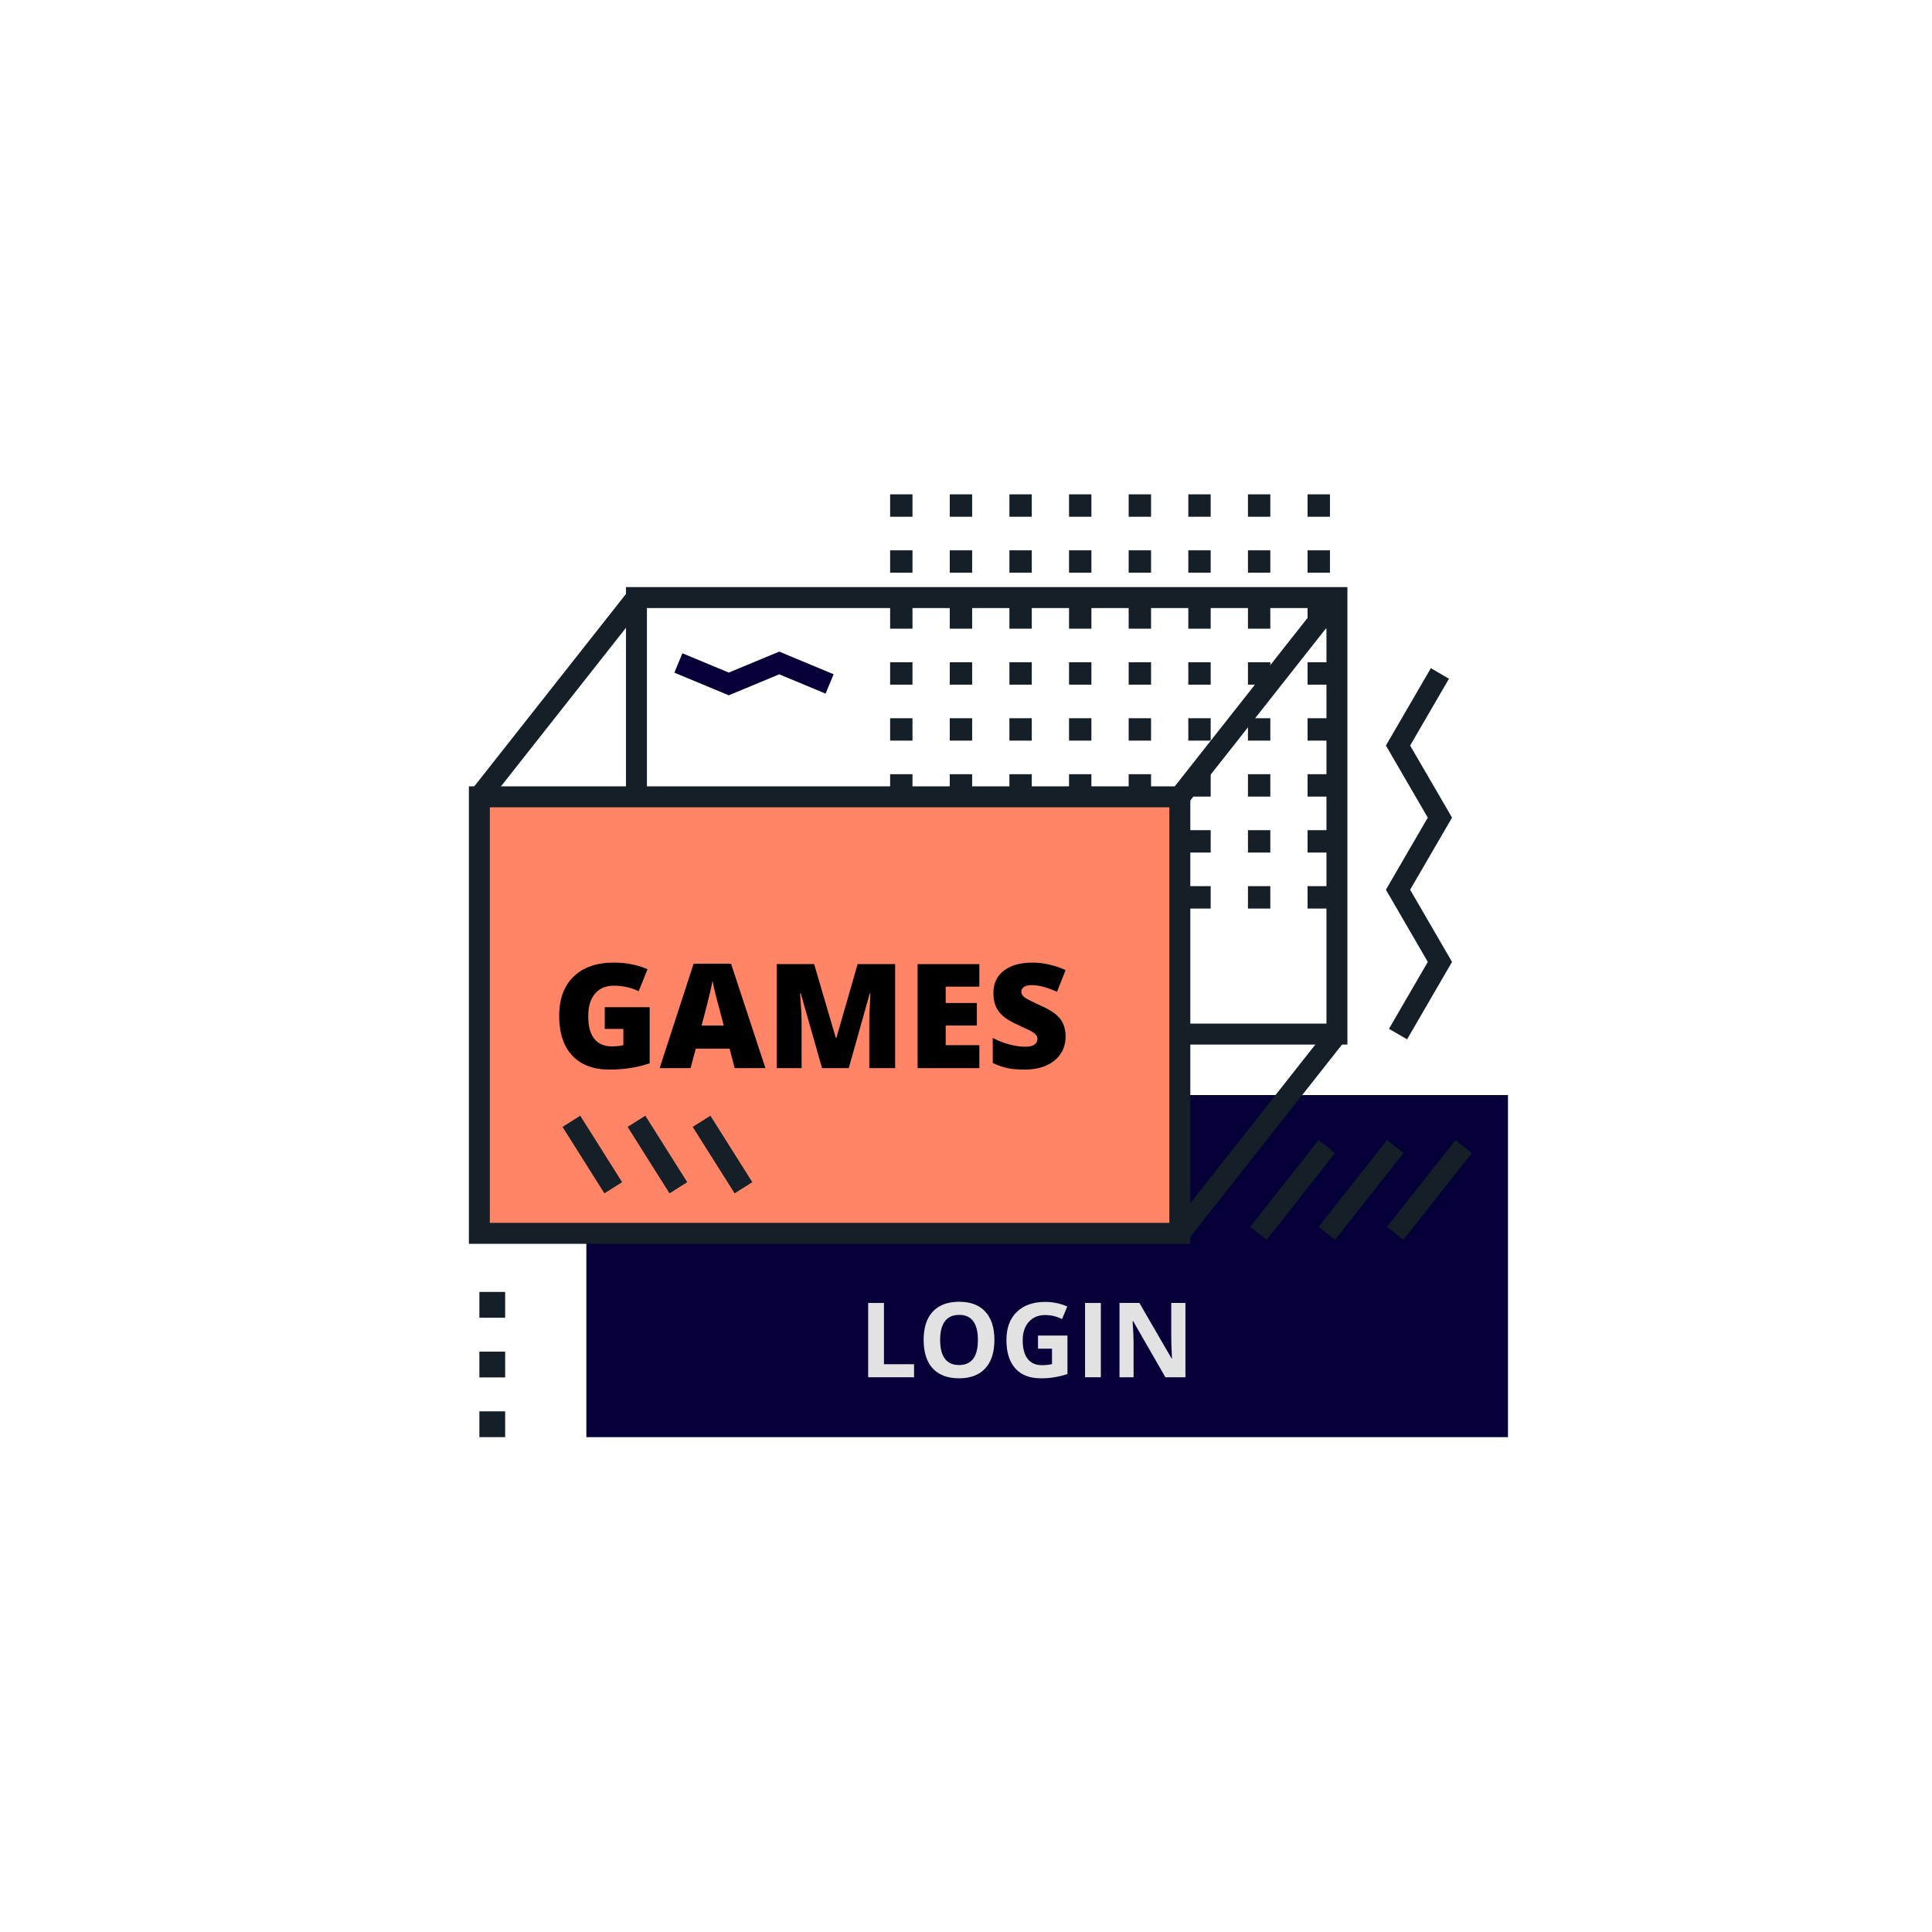 <svg xmlns="http://www.w3.org/2000/svg" xmlns:xlink="http://www.w3.org/1999/xlink" width="500" zoomAndPan="magnify" viewBox="0 0 375 375" height="500" preserveAspectRatio="xMidYMid meet" version="1.0"><defs><g/><clipPath id="id1"><path d="M 172 95.953 L 178 95.953 L 178 101 L 172 101 Z M 172 95.953 " clip-rule="nonzero"/></clipPath><clipPath id="id2"><path d="M 184 95.953 L 189 95.953 L 189 101 L 184 101 Z M 184 95.953 " clip-rule="nonzero"/></clipPath><clipPath id="id3"><path d="M 195 95.953 L 201 95.953 L 201 101 L 195 101 Z M 195 95.953 " clip-rule="nonzero"/></clipPath><clipPath id="id4"><path d="M 207 95.953 L 212 95.953 L 212 101 L 207 101 Z M 207 95.953 " clip-rule="nonzero"/></clipPath><clipPath id="id5"><path d="M 219 95.953 L 224 95.953 L 224 101 L 219 101 Z M 219 95.953 " clip-rule="nonzero"/></clipPath><clipPath id="id6"><path d="M 230 95.953 L 235 95.953 L 235 101 L 230 101 Z M 230 95.953 " clip-rule="nonzero"/></clipPath><clipPath id="id7"><path d="M 242 95.953 L 247 95.953 L 247 101 L 242 101 Z M 242 95.953 " clip-rule="nonzero"/></clipPath><clipPath id="id8"><path d="M 253 95.953 L 259 95.953 L 259 101 L 253 101 Z M 253 95.953 " clip-rule="nonzero"/></clipPath><clipPath id="id9"><path d="M 113.59 212.523 L 292.699 212.523 L 292.699 278.949 L 113.59 278.949 Z M 113.59 212.523 " clip-rule="nonzero"/></clipPath><clipPath id="id10"><path d="M 93 273.781 L 98.145 273.781 L 98.145 278.949 L 93 278.949 Z M 93 273.781 " clip-rule="nonzero"/></clipPath></defs><g clip-path="url(#id1)"><path fill="#151f28" d="M 177.113 100.297 L 172.773 100.297 L 172.773 95.953 L 177.113 95.953 L 177.113 100.297 " fill-opacity="1" fill-rule="nonzero"/></g><g clip-path="url(#id2)"><path fill="#151f28" d="M 188.691 100.297 L 184.348 100.297 L 184.348 95.953 L 188.691 95.953 L 188.691 100.297 " fill-opacity="1" fill-rule="nonzero"/></g><g clip-path="url(#id3)"><path fill="#151f28" d="M 200.266 100.297 L 195.926 100.297 L 195.926 95.953 L 200.266 95.953 L 200.266 100.297 " fill-opacity="1" fill-rule="nonzero"/></g><g clip-path="url(#id4)"><path fill="#151f28" d="M 211.84 100.297 L 207.5 100.297 L 207.5 95.953 L 211.84 95.953 L 211.84 100.297 " fill-opacity="1" fill-rule="nonzero"/></g><g clip-path="url(#id5)"><path fill="#151f28" d="M 223.418 100.297 L 219.074 100.297 L 219.074 95.953 L 223.418 95.953 L 223.418 100.297 " fill-opacity="1" fill-rule="nonzero"/></g><g clip-path="url(#id6)"><path fill="#151f28" d="M 234.992 100.297 L 230.652 100.297 L 230.652 95.953 L 234.992 95.953 L 234.992 100.297 " fill-opacity="1" fill-rule="nonzero"/></g><g clip-path="url(#id7)"><path fill="#151f28" d="M 246.566 100.297 L 242.227 100.297 L 242.227 95.953 L 246.566 95.953 L 246.566 100.297 " fill-opacity="1" fill-rule="nonzero"/></g><g clip-path="url(#id8)"><path fill="#151f28" d="M 258.141 100.297 L 253.801 100.297 L 253.801 95.953 L 258.141 95.953 L 258.141 100.297 " fill-opacity="1" fill-rule="nonzero"/></g><path fill="#151f28" d="M 177.113 111.16 L 172.773 111.16 L 172.773 106.816 L 177.113 106.816 L 177.113 111.16 " fill-opacity="1" fill-rule="nonzero"/><path fill="#151f28" d="M 188.691 111.16 L 184.348 111.16 L 184.348 106.816 L 188.691 106.816 L 188.691 111.16 " fill-opacity="1" fill-rule="nonzero"/><path fill="#151f28" d="M 200.266 111.16 L 195.926 111.16 L 195.926 106.816 L 200.266 106.816 L 200.266 111.16 " fill-opacity="1" fill-rule="nonzero"/><path fill="#151f28" d="M 211.84 111.16 L 207.5 111.16 L 207.5 106.816 L 211.84 106.816 L 211.84 111.16 " fill-opacity="1" fill-rule="nonzero"/><path fill="#151f28" d="M 223.418 111.16 L 219.074 111.16 L 219.074 106.816 L 223.418 106.816 L 223.418 111.16 " fill-opacity="1" fill-rule="nonzero"/><path fill="#151f28" d="M 234.992 111.16 L 230.652 111.16 L 230.652 106.816 L 234.992 106.816 L 234.992 111.16 " fill-opacity="1" fill-rule="nonzero"/><path fill="#151f28" d="M 246.566 111.16 L 242.227 111.16 L 242.227 106.816 L 246.566 106.816 L 246.566 111.16 " fill-opacity="1" fill-rule="nonzero"/><path fill="#151f28" d="M 258.141 111.16 L 253.801 111.16 L 253.801 106.816 L 258.141 106.816 L 258.141 111.16 " fill-opacity="1" fill-rule="nonzero"/><path fill="#151f28" d="M 177.113 122.027 L 172.773 122.027 L 172.773 117.68 L 177.113 117.68 L 177.113 122.027 " fill-opacity="1" fill-rule="nonzero"/><path fill="#151f28" d="M 188.691 122.027 L 184.348 122.027 L 184.348 117.68 L 188.691 117.68 L 188.691 122.027 " fill-opacity="1" fill-rule="nonzero"/><path fill="#151f28" d="M 200.266 122.027 L 195.926 122.027 L 195.926 117.68 L 200.266 117.68 L 200.266 122.027 " fill-opacity="1" fill-rule="nonzero"/><path fill="#151f28" d="M 211.84 122.027 L 207.5 122.027 L 207.5 117.68 L 211.84 117.68 L 211.84 122.027 " fill-opacity="1" fill-rule="nonzero"/><path fill="#151f28" d="M 223.418 122.027 L 219.074 122.027 L 219.074 117.68 L 223.418 117.68 L 223.418 122.027 " fill-opacity="1" fill-rule="nonzero"/><path fill="#151f28" d="M 234.992 122.027 L 230.652 122.027 L 230.652 117.68 L 234.992 117.68 L 234.992 122.027 " fill-opacity="1" fill-rule="nonzero"/><path fill="#151f28" d="M 246.566 122.027 L 242.227 122.027 L 242.227 117.68 L 246.566 117.68 L 246.566 122.027 " fill-opacity="1" fill-rule="nonzero"/><path fill="#151f28" d="M 258.141 122.027 L 253.801 122.027 L 253.801 117.68 L 258.141 117.68 L 258.141 122.027 " fill-opacity="1" fill-rule="nonzero"/><path fill="#151f28" d="M 177.113 132.891 L 172.773 132.891 L 172.773 128.543 L 177.113 128.543 L 177.113 132.891 " fill-opacity="1" fill-rule="nonzero"/><path fill="#151f28" d="M 188.691 132.891 L 184.348 132.891 L 184.348 128.543 L 188.691 128.543 L 188.691 132.891 " fill-opacity="1" fill-rule="nonzero"/><path fill="#151f28" d="M 200.266 132.891 L 195.926 132.891 L 195.926 128.543 L 200.266 128.543 L 200.266 132.891 " fill-opacity="1" fill-rule="nonzero"/><path fill="#151f28" d="M 211.84 132.891 L 207.5 132.891 L 207.5 128.543 L 211.84 128.543 L 211.84 132.891 " fill-opacity="1" fill-rule="nonzero"/><path fill="#151f28" d="M 223.418 132.891 L 219.074 132.891 L 219.074 128.543 L 223.418 128.543 L 223.418 132.891 " fill-opacity="1" fill-rule="nonzero"/><path fill="#151f28" d="M 234.992 132.891 L 230.652 132.891 L 230.652 128.543 L 234.992 128.543 L 234.992 132.891 " fill-opacity="1" fill-rule="nonzero"/><path fill="#151f28" d="M 246.566 132.891 L 242.227 132.891 L 242.227 128.543 L 246.566 128.543 L 246.566 132.891 " fill-opacity="1" fill-rule="nonzero"/><path fill="#151f28" d="M 258.141 132.891 L 253.801 132.891 L 253.801 128.543 L 258.141 128.543 L 258.141 132.891 " fill-opacity="1" fill-rule="nonzero"/><path fill="#151f28" d="M 177.113 143.754 L 172.773 143.754 L 172.773 139.406 L 177.113 139.406 L 177.113 143.754 " fill-opacity="1" fill-rule="nonzero"/><path fill="#151f28" d="M 188.691 143.754 L 184.348 143.754 L 184.348 139.406 L 188.691 139.406 L 188.691 143.754 " fill-opacity="1" fill-rule="nonzero"/><path fill="#151f28" d="M 200.266 143.754 L 195.926 143.754 L 195.926 139.406 L 200.266 139.406 L 200.266 143.754 " fill-opacity="1" fill-rule="nonzero"/><path fill="#151f28" d="M 211.84 143.754 L 207.5 143.754 L 207.5 139.406 L 211.84 139.406 L 211.84 143.754 " fill-opacity="1" fill-rule="nonzero"/><path fill="#151f28" d="M 223.418 143.754 L 219.074 143.754 L 219.074 139.406 L 223.418 139.406 L 223.418 143.754 " fill-opacity="1" fill-rule="nonzero"/><path fill="#151f28" d="M 234.992 143.754 L 230.652 143.754 L 230.652 139.406 L 234.992 139.406 L 234.992 143.754 " fill-opacity="1" fill-rule="nonzero"/><path fill="#151f28" d="M 246.566 143.754 L 242.227 143.754 L 242.227 139.406 L 246.566 139.406 L 246.566 143.754 " fill-opacity="1" fill-rule="nonzero"/><path fill="#151f28" d="M 258.141 143.754 L 253.801 143.754 L 253.801 139.406 L 258.141 139.406 L 258.141 143.754 " fill-opacity="1" fill-rule="nonzero"/><path fill="#151f28" d="M 177.113 154.617 L 172.773 154.617 L 172.773 150.273 L 177.113 150.273 L 177.113 154.617 " fill-opacity="1" fill-rule="nonzero"/><path fill="#151f28" d="M 188.691 154.617 L 184.348 154.617 L 184.348 150.273 L 188.691 150.273 L 188.691 154.617 " fill-opacity="1" fill-rule="nonzero"/><path fill="#151f28" d="M 200.266 154.617 L 195.926 154.617 L 195.926 150.273 L 200.266 150.273 L 200.266 154.617 " fill-opacity="1" fill-rule="nonzero"/><path fill="#151f28" d="M 211.84 154.617 L 207.5 154.617 L 207.5 150.273 L 211.84 150.273 L 211.84 154.617 " fill-opacity="1" fill-rule="nonzero"/><path fill="#151f28" d="M 223.418 154.617 L 219.074 154.617 L 219.074 150.273 L 223.418 150.273 L 223.418 154.617 " fill-opacity="1" fill-rule="nonzero"/><path fill="#151f28" d="M 234.992 154.617 L 230.652 154.617 L 230.652 150.273 L 234.992 150.273 L 234.992 154.617 " fill-opacity="1" fill-rule="nonzero"/><path fill="#151f28" d="M 246.566 154.617 L 242.227 154.617 L 242.227 150.273 L 246.566 150.273 L 246.566 154.617 " fill-opacity="1" fill-rule="nonzero"/><path fill="#151f28" d="M 258.141 154.617 L 253.801 154.617 L 253.801 150.273 L 258.141 150.273 L 258.141 154.617 " fill-opacity="1" fill-rule="nonzero"/><path fill="#151f28" d="M 177.113 165.48 L 172.773 165.48 L 172.773 161.137 L 177.113 161.137 L 177.113 165.48 " fill-opacity="1" fill-rule="nonzero"/><path fill="#151f28" d="M 188.691 165.48 L 184.348 165.48 L 184.348 161.137 L 188.691 161.137 L 188.691 165.48 " fill-opacity="1" fill-rule="nonzero"/><path fill="#151f28" d="M 200.266 165.48 L 195.926 165.48 L 195.926 161.137 L 200.266 161.137 L 200.266 165.48 " fill-opacity="1" fill-rule="nonzero"/><path fill="#151f28" d="M 211.84 165.48 L 207.5 165.48 L 207.5 161.137 L 211.84 161.137 L 211.84 165.48 " fill-opacity="1" fill-rule="nonzero"/><path fill="#151f28" d="M 223.418 165.48 L 219.074 165.48 L 219.074 161.137 L 223.418 161.137 L 223.418 165.48 " fill-opacity="1" fill-rule="nonzero"/><path fill="#151f28" d="M 234.992 165.48 L 230.652 165.48 L 230.652 161.137 L 234.992 161.137 L 234.992 165.48 " fill-opacity="1" fill-rule="nonzero"/><path fill="#151f28" d="M 246.566 165.48 L 242.227 165.48 L 242.227 161.137 L 246.566 161.137 L 246.566 165.48 " fill-opacity="1" fill-rule="nonzero"/><path fill="#151f28" d="M 258.141 165.48 L 253.801 165.48 L 253.801 161.137 L 258.141 161.137 L 258.141 165.48 " fill-opacity="1" fill-rule="nonzero"/><path fill="#151f28" d="M 177.113 176.348 L 172.773 176.348 L 172.773 172 L 177.113 172 L 177.113 176.348 " fill-opacity="1" fill-rule="nonzero"/><path fill="#151f28" d="M 188.691 176.348 L 184.348 176.348 L 184.348 172 L 188.691 172 L 188.691 176.348 " fill-opacity="1" fill-rule="nonzero"/><path fill="#151f28" d="M 200.266 176.348 L 195.926 176.348 L 195.926 172 L 200.266 172 L 200.266 176.348 " fill-opacity="1" fill-rule="nonzero"/><path fill="#151f28" d="M 211.84 176.348 L 207.5 176.348 L 207.5 172 L 211.84 172 L 211.84 176.348 " fill-opacity="1" fill-rule="nonzero"/><path fill="#151f28" d="M 223.418 176.348 L 219.074 176.348 L 219.074 172 L 223.418 172 L 223.418 176.348 " fill-opacity="1" fill-rule="nonzero"/><path fill="#151f28" d="M 234.992 176.348 L 230.652 176.348 L 230.652 172 L 234.992 172 L 234.992 176.348 " fill-opacity="1" fill-rule="nonzero"/><path fill="#151f28" d="M 246.566 176.348 L 242.227 176.348 L 242.227 172 L 246.566 172 L 246.566 176.348 " fill-opacity="1" fill-rule="nonzero"/><path fill="#151f28" d="M 258.141 176.348 L 253.801 176.348 L 253.801 172 L 258.141 172 L 258.141 176.348 " fill-opacity="1" fill-rule="nonzero"/><g clip-path="url(#id9)"><path fill="#050038" d="M 292.699 278.949 L 113.812 278.949 L 113.812 212.547 L 292.699 212.547 L 292.699 278.949 " fill-opacity="1" fill-rule="nonzero"/></g><path fill="#151f28" d="M 125.57 198.68 L 257.465 198.68 L 257.465 118.023 L 125.57 118.023 Z M 261.531 202.75 L 121.504 202.75 L 121.504 113.953 L 261.531 113.953 L 261.531 202.75 " fill-opacity="1" fill-rule="nonzero"/><path fill="#ff8566" d="M 229.004 239.391 L 93.047 239.391 L 93.047 154.664 L 229.004 154.664 L 229.004 239.391 " fill-opacity="1" fill-rule="nonzero"/><path fill="#151f28" d="M 95.078 237.355 L 226.973 237.355 L 226.973 156.695 L 95.078 156.695 Z M 231.039 241.426 L 91.012 241.426 L 91.012 152.629 L 231.039 152.629 L 231.039 241.426 " fill-opacity="1" fill-rule="nonzero"/><path fill="#151f28" d="M 230.602 240.648 L 227.41 238.129 L 257.902 199.453 L 261.094 201.973 L 230.602 240.648 " fill-opacity="1" fill-rule="nonzero"/><path fill="#151f28" d="M 245.848 240.648 L 242.656 238.129 L 255.938 221.285 L 259.129 223.805 L 245.848 240.648 " fill-opacity="1" fill-rule="nonzero"/><path fill="#151f28" d="M 259.129 240.648 L 255.938 238.129 L 269.219 221.285 L 272.41 223.805 L 259.129 240.648 " fill-opacity="1" fill-rule="nonzero"/><path fill="#151f28" d="M 272.41 240.648 L 269.219 238.129 L 282.5 221.285 L 285.695 223.805 L 272.41 240.648 " fill-opacity="1" fill-rule="nonzero"/><path fill="#151f28" d="M 94.641 155.922 L 91.449 153.402 L 121.941 114.727 L 125.133 117.246 L 94.641 155.922 " fill-opacity="1" fill-rule="nonzero"/><path fill="#151f28" d="M 230.602 155.922 L 227.41 153.402 L 257.902 114.727 L 261.094 117.246 L 230.602 155.922 " fill-opacity="1" fill-rule="nonzero"/><path fill="#151f28" d="M 142.586 231.629 L 134.453 218.73 L 137.891 216.559 L 146.027 229.461 L 142.586 231.629 " fill-opacity="1" fill-rule="nonzero"/><path fill="#151f28" d="M 129.953 231.629 L 121.82 218.73 L 125.258 216.559 L 133.391 229.461 L 129.953 231.629 " fill-opacity="1" fill-rule="nonzero"/><path fill="#151f28" d="M 117.316 231.629 L 109.184 218.73 L 112.621 216.559 L 120.754 229.461 L 117.316 231.629 " fill-opacity="1" fill-rule="nonzero"/><g clip-path="url(#id10)"><path fill="#151f28" d="M 98.051 273.938 L 93.047 273.938 L 93.047 278.949 L 98.051 278.949 L 98.051 273.938 " fill-opacity="1" fill-rule="nonzero"/></g><path fill="#151f28" d="M 98.051 262.352 L 93.047 262.352 L 93.047 267.359 L 98.051 267.359 L 98.051 262.352 " fill-opacity="1" fill-rule="nonzero"/><path fill="#151f28" d="M 98.051 250.762 L 93.047 250.762 L 93.047 255.77 L 98.051 255.77 L 98.051 250.762 " fill-opacity="1" fill-rule="nonzero"/><path fill="#151f28" d="M 273.113 201.734 L 269.598 199.695 L 277.137 186.707 L 269.004 172.695 L 277.133 158.699 L 269.004 144.711 L 277.73 129.695 L 281.242 131.742 L 273.707 144.711 L 281.84 158.699 L 273.707 172.695 L 281.836 186.707 L 273.113 201.734 " fill-opacity="1" fill-rule="nonzero"/><path fill="#050038" d="M 141.457 134.957 L 130.891 130.562 L 132.449 126.801 L 141.457 130.547 L 151.246 126.477 L 161.805 130.871 L 160.246 134.633 L 151.246 130.887 L 141.457 134.957 " fill-opacity="1" fill-rule="nonzero"/><g fill="#000000" fill-opacity="1"><g transform="translate(107.099, 207.323)"><g><path d="M 10.281 -11.828 L 19 -11.828 L 19 -0.938 C 16.633 -0.125 14.035 0.281 11.203 0.281 C 8.086 0.281 5.68 -0.617 3.984 -2.422 C 2.285 -4.234 1.438 -6.812 1.438 -10.156 C 1.438 -13.406 2.363 -15.938 4.219 -17.75 C 6.082 -19.57 8.691 -20.484 12.047 -20.484 C 13.316 -20.484 14.516 -20.363 15.641 -20.125 C 16.766 -19.883 17.75 -19.578 18.594 -19.203 L 16.859 -14.922 C 15.398 -15.641 13.801 -16 12.062 -16 C 10.477 -16 9.25 -15.477 8.375 -14.438 C 7.508 -13.406 7.078 -11.93 7.078 -10.016 C 7.078 -8.129 7.469 -6.691 8.25 -5.703 C 9.039 -4.711 10.176 -4.219 11.656 -4.219 C 12.469 -4.219 13.211 -4.297 13.891 -4.453 L 13.891 -7.609 L 10.281 -7.609 Z M 10.281 -11.828 "/></g></g><g transform="translate(128.037, 207.323)"><g><path d="M 14.562 0 L 13.578 -3.781 L 7.016 -3.781 L 6 0 L 0 0 L 6.594 -20.266 L 13.859 -20.266 L 20.531 0 Z M 12.438 -8.266 L 11.578 -11.578 C 11.367 -12.305 11.117 -13.254 10.828 -14.422 C 10.535 -15.598 10.348 -16.438 10.266 -16.938 C 10.18 -16.469 10.016 -15.695 9.766 -14.625 C 9.523 -13.551 8.984 -11.43 8.141 -8.266 Z M 12.438 -8.266 "/></g></g><g transform="translate(148.573, 207.323)"><g><path d="M 10.984 0 L 6.844 -14.547 L 6.719 -14.547 C 6.914 -12.066 7.016 -10.141 7.016 -8.766 L 7.016 0 L 2.188 0 L 2.188 -20.188 L 9.453 -20.188 L 13.656 -5.859 L 13.766 -5.859 L 17.891 -20.188 L 25.172 -20.188 L 25.172 0 L 20.156 0 L 20.156 -8.859 C 20.156 -9.316 20.16 -9.828 20.172 -10.391 C 20.191 -10.953 20.258 -12.328 20.375 -14.516 L 20.25 -14.516 L 16.172 0 Z M 10.984 0 "/></g></g><g transform="translate(175.919, 207.323)"><g><path d="M 14.172 0 L 2.188 0 L 2.188 -20.188 L 14.172 -20.188 L 14.172 -15.812 L 7.641 -15.812 L 7.641 -12.641 L 13.688 -12.641 L 13.688 -8.266 L 7.641 -8.266 L 7.641 -4.453 L 14.172 -4.453 Z M 14.172 0 "/></g></g><g transform="translate(191.442, 207.323)"><g><path d="M 15.391 -6.125 C 15.391 -4.875 15.07 -3.766 14.438 -2.797 C 13.801 -1.828 12.883 -1.07 11.688 -0.531 C 10.488 0.008 9.082 0.281 7.469 0.281 C 6.125 0.281 4.992 0.188 4.078 0 C 3.172 -0.195 2.227 -0.531 1.25 -1 L 1.25 -5.859 C 2.281 -5.316 3.359 -4.895 4.484 -4.594 C 5.609 -4.301 6.641 -4.156 7.578 -4.156 C 8.391 -4.156 8.984 -4.297 9.359 -4.578 C 9.734 -4.859 9.922 -5.219 9.922 -5.656 C 9.922 -5.938 9.844 -6.18 9.688 -6.391 C 9.539 -6.598 9.301 -6.805 8.969 -7.016 C 8.633 -7.223 7.738 -7.656 6.281 -8.312 C 4.969 -8.906 3.977 -9.484 3.312 -10.047 C 2.656 -10.609 2.164 -11.254 1.844 -11.984 C 1.531 -12.711 1.375 -13.57 1.375 -14.562 C 1.375 -16.426 2.051 -17.879 3.406 -18.922 C 4.758 -19.961 6.617 -20.484 8.984 -20.484 C 11.078 -20.484 13.211 -20 15.391 -19.031 L 13.719 -14.812 C 11.82 -15.676 10.191 -16.109 8.828 -16.109 C 8.117 -16.109 7.602 -15.984 7.281 -15.734 C 6.957 -15.492 6.797 -15.188 6.797 -14.812 C 6.797 -14.414 7 -14.062 7.406 -13.75 C 7.812 -13.438 8.926 -12.867 10.75 -12.047 C 12.488 -11.266 13.695 -10.422 14.375 -9.516 C 15.051 -8.617 15.391 -7.488 15.391 -6.125 Z M 15.391 -6.125 "/></g></g></g><g fill="#e2e2e2" fill-opacity="1"><g transform="translate(166.699, 267.326)"><g><path d="M 1.812 0 L 1.812 -14.422 L 4.875 -14.422 L 4.875 -2.531 L 10.719 -2.531 L 10.719 0 Z M 1.812 0 "/></g></g></g><g fill="#e2e2e2" fill-opacity="1"><g transform="translate(178.106, 267.326)"><g><path d="M 14.906 -7.234 C 14.906 -4.848 14.312 -3.008 13.125 -1.719 C 11.945 -0.438 10.254 0.203 8.047 0.203 C 5.828 0.203 4.125 -0.438 2.938 -1.719 C 1.758 -3.008 1.172 -4.852 1.172 -7.25 C 1.172 -9.645 1.766 -11.477 2.953 -12.75 C 4.141 -14.02 5.844 -14.656 8.062 -14.656 C 10.281 -14.656 11.973 -14.016 13.141 -12.734 C 14.316 -11.461 14.906 -9.629 14.906 -7.234 Z M 4.375 -7.234 C 4.375 -5.617 4.68 -4.406 5.297 -3.594 C 5.91 -2.781 6.828 -2.375 8.047 -2.375 C 10.484 -2.375 11.703 -3.992 11.703 -7.234 C 11.703 -10.484 10.488 -12.109 8.062 -12.109 C 6.844 -12.109 5.922 -11.695 5.297 -10.875 C 4.68 -10.051 4.375 -8.836 4.375 -7.234 Z M 4.375 -7.234 "/></g></g></g><g fill="#e2e2e2" fill-opacity="1"><g transform="translate(194.176, 267.326)"><g><path d="M 7.297 -8.094 L 13.016 -8.094 L 13.016 -0.625 C 12.086 -0.32 11.211 -0.109 10.391 0.016 C 9.578 0.141 8.738 0.203 7.875 0.203 C 5.695 0.203 4.035 -0.438 2.891 -1.719 C 1.742 -3 1.172 -4.836 1.172 -7.234 C 1.172 -9.555 1.836 -11.367 3.172 -12.672 C 4.504 -13.973 6.348 -14.625 8.703 -14.625 C 10.191 -14.625 11.617 -14.328 12.984 -13.734 L 11.969 -11.297 C 10.914 -11.816 9.82 -12.078 8.688 -12.078 C 7.363 -12.078 6.305 -11.633 5.516 -10.75 C 4.723 -9.863 4.328 -8.672 4.328 -7.172 C 4.328 -5.609 4.645 -4.41 5.281 -3.578 C 5.926 -2.754 6.859 -2.344 8.078 -2.344 C 8.711 -2.344 9.359 -2.41 10.016 -2.547 L 10.016 -5.547 L 7.297 -5.547 Z M 7.297 -8.094 "/></g></g></g><g fill="#e2e2e2" fill-opacity="1"><g transform="translate(208.797, 267.326)"><g><path d="M 1.812 0 L 1.812 -14.422 L 4.875 -14.422 L 4.875 0 Z M 1.812 0 "/></g></g></g><g fill="#e2e2e2" fill-opacity="1"><g transform="translate(215.482, 267.326)"><g><path d="M 14.609 0 L 10.719 0 L 4.453 -10.906 L 4.359 -10.906 C 4.484 -8.977 4.547 -7.602 4.547 -6.781 L 4.547 0 L 1.812 0 L 1.812 -14.422 L 5.672 -14.422 L 11.938 -3.625 L 12 -3.625 C 11.906 -5.5 11.859 -6.82 11.859 -7.594 L 11.859 -14.422 L 14.609 -14.422 Z M 14.609 0 "/></g></g></g></svg>